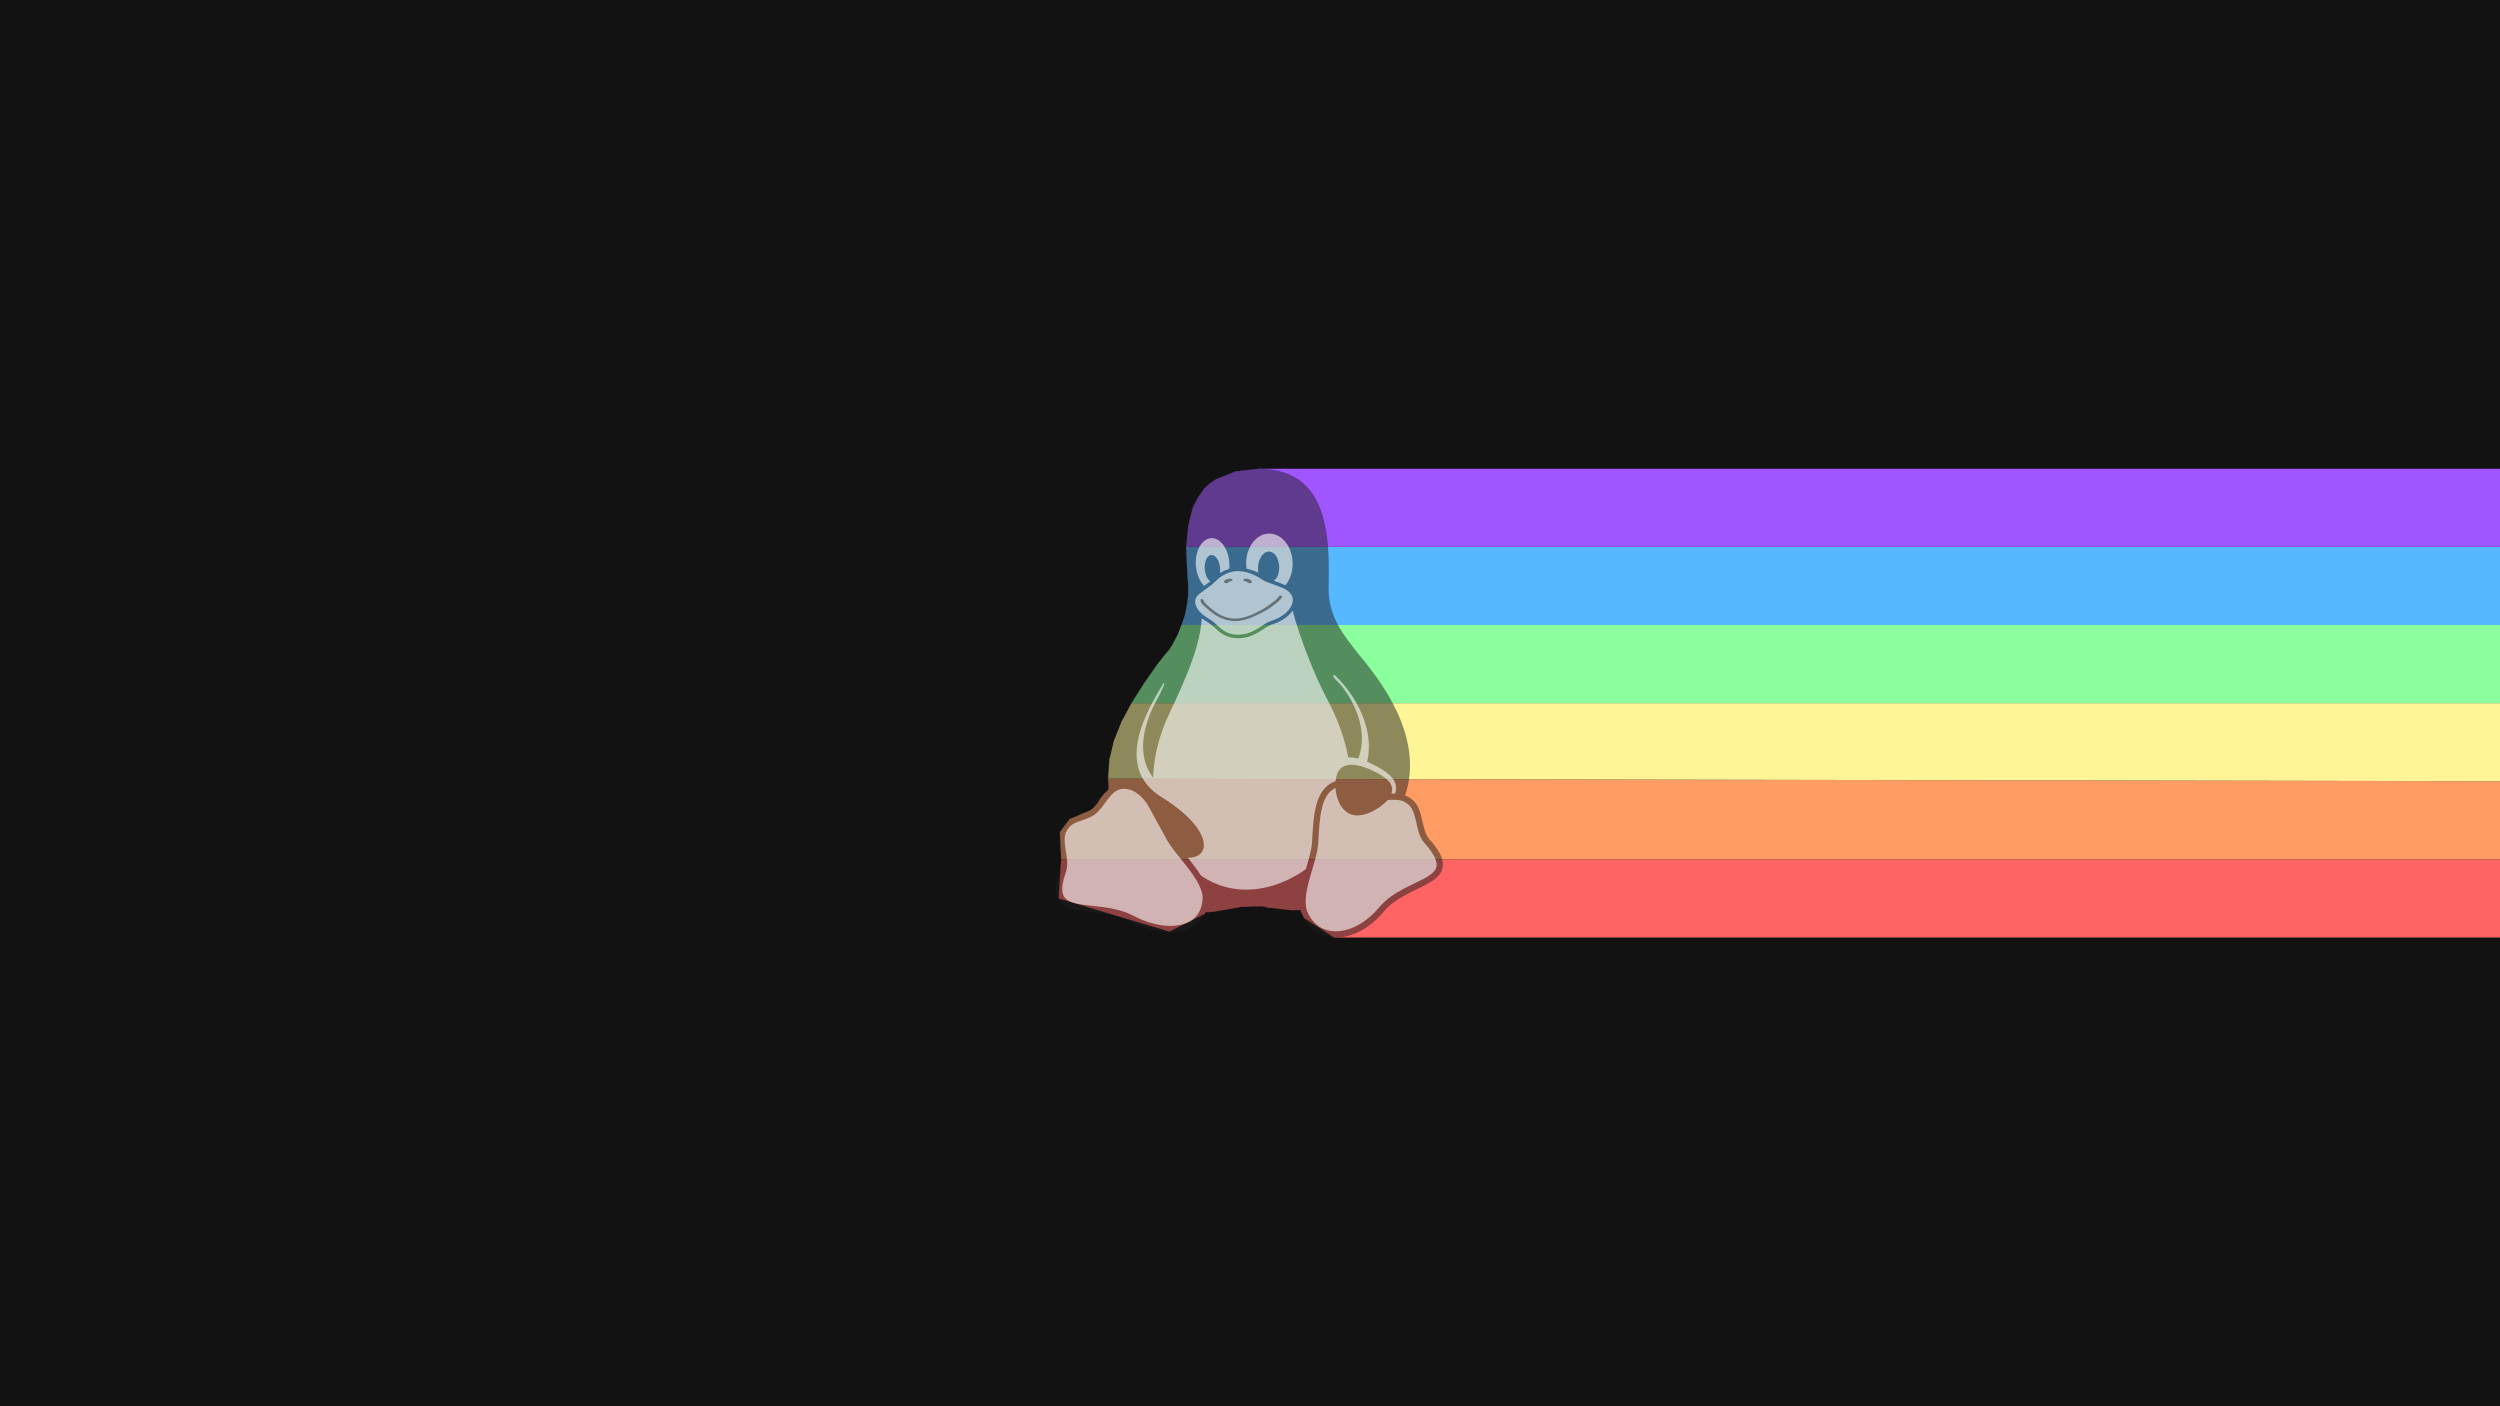 <svg width="1920" height="1080" viewBox="0 0 1920 1080" fill="none" xmlns="http://www.w3.org/2000/svg">
<g clip-path="url(#clip0_25_49)">
<rect width="1920" height="1080" fill="#121212"/>
<path d="M1024.5 720L1001.5 705L999 700V699H997H991L974 697L971.5 696.5L969 696H962L953 696.5L950 697L933 700L929 700.5H926L925 702L898 715.5L813 690L815 660H1928V720H1024.5Z" fill="#FF6464"/>
<path d="M815 660L814 639L821.5 629L831 625L836 623L839 621.25L842.5 617.375L845 613.5L848 609.625L850 607.688L851 606.719L851.5 605.75L851 598L1928 600V660H815Z" fill="#FF9C64"/>
<path d="M851 598L852 583.5L855.5 569L861.5 554L869 540H1928V600L851 598Z" fill="#FFF496"/>
<path d="M869 540L878.5 525L889 510L895 502.5L898 499L900.5 495L904.5 487.5L907.5 480H1928V540H869Z" fill="#8BFF9E"/>
<path d="M907.5 480L910 472.5L911.5 465L912.5 457.5V450L911.5 433L911 420H1928V480H907.5Z" fill="#56B8FF"/>
<path d="M911 420L912.5 404L916 390L920 382L925 375L929.5 371L934 368L949 362L966.875 360H1928V420H911Z" fill="#A056FF"/>
<g filter="url(#filter0_b_25_49)">
<path d="M1097.34 644.01C1097.34 644.006 1097.33 644.001 1097.33 643.998C1094.79 641.123 1093.58 635.793 1092.27 630.115C1090.97 624.441 1089.52 618.322 1084.86 614.356C1084.85 614.347 1084.84 614.339 1084.83 614.33C1083.91 613.525 1082.96 612.845 1082.01 612.278C1081.06 611.712 1080.09 611.25 1079.12 610.885C1085.59 591.681 1083.05 572.557 1076.52 555.278C1068.51 534.068 1054.52 515.59 1043.83 502.949C1031.87 487.845 1020.17 473.509 1020.4 452.333C1020.75 420.013 1023.95 360.08 967.125 360C964.815 359.996 962.404 360.092 959.893 360.294C896.394 365.41 913.238 432.558 912.294 455.039C911.133 471.482 907.803 484.442 896.503 500.515C883.233 516.312 864.541 541.883 855.689 568.503C851.513 581.063 849.526 593.867 851.358 605.987C850.783 606.504 850.238 607.045 849.714 607.599C845.819 611.767 842.938 616.811 839.731 620.206C836.733 623.203 832.464 624.34 827.768 626.023C823.072 627.71 817.919 630.194 814.791 636.204C814.791 636.204 814.791 636.209 814.787 636.209C814.783 636.217 814.779 636.23 814.77 636.237C813.298 638.986 812.82 641.953 812.82 644.962C812.82 647.745 813.231 650.566 813.646 653.28C814.51 658.929 815.387 664.271 814.225 667.889C810.51 678.058 810.032 685.088 812.649 690.191C815.273 695.303 820.661 697.556 826.754 698.832C838.938 701.375 855.438 700.746 868.44 707.645L869.56 705.534L868.453 707.65C882.373 714.935 896.487 717.521 907.745 714.948C915.913 713.085 922.538 708.217 925.942 700.729C934.747 700.687 944.412 696.952 959.893 696.101C970.396 695.252 983.516 699.835 998.606 698.996C999 700.633 999.571 702.211 1000.35 703.709C1000.36 703.721 1000.37 703.738 1000.38 703.751C1006.22 715.46 1017.09 720.815 1028.68 719.9C1040.28 718.985 1052.61 712.14 1062.58 700.268L1060.75 698.732L1062.59 700.251C1072.09 688.718 1087.86 683.938 1098.32 677.626C1103.55 674.47 1107.79 670.517 1108.12 664.776C1108.45 659.039 1105.08 652.609 1097.34 644.01Z" fill="#1E1E1E" fill-opacity="0.5"/>
<path d="M1103.35 664.503C1103.15 668.045 1100.59 670.676 1095.85 673.53C1086.39 679.242 1069.63 684.211 1058.92 697.191C1049.62 708.267 1038.28 714.348 1028.3 715.137C1018.32 715.926 1009.7 711.779 1004.62 701.577L1004.61 701.556L1004.6 701.53C1001.45 695.529 1002.76 686.065 1005.42 676.078C1008.07 666.094 1011.88 655.837 1012.4 647.506V647.481C1012.93 636.804 1013.53 627.479 1015.32 620.281C1017.12 613.084 1019.94 608.216 1024.94 605.475C1025.17 605.349 1025.4 605.228 1025.63 605.114C1026.2 614.36 1030.77 623.795 1038.86 625.834C1047.71 628.168 1060.46 620.571 1065.84 614.372C1066.92 614.33 1067.97 614.276 1068.98 614.251C1073.71 614.137 1077.67 614.41 1081.72 617.952L1081.73 617.964L1081.74 617.973C1084.85 620.613 1086.33 625.599 1087.62 631.18C1088.9 636.767 1089.92 642.847 1093.77 647.183L1093.78 647.187L1093.78 647.196C1101.18 655.409 1103.56 660.957 1103.35 664.503Z" fill="white" fill-opacity="0.6"/>
<path d="M923.577 690.682L923.573 690.707V690.737C922.718 701.959 916.395 708.069 906.684 710.289C896.981 712.509 883.82 710.298 870.679 703.419C870.675 703.419 870.671 703.415 870.666 703.415C856.125 695.706 838.829 696.474 827.731 694.153C822.183 692.995 818.561 691.249 816.9 688.009C815.24 684.765 815.202 679.112 818.733 669.472L818.749 669.43L818.762 669.388C820.51 663.995 819.215 658.094 818.368 652.554C817.521 647.019 817.106 641.979 818.997 638.47L819.013 638.437C821.433 633.77 824.98 632.1 829.383 630.522C833.789 628.939 839.01 627.698 843.131 623.559L843.157 623.538L843.177 623.517C846.989 619.493 849.853 614.444 853.203 610.864C856.029 607.842 858.859 605.84 863.123 605.811C863.174 605.816 863.22 605.816 863.27 605.811C864.016 605.816 864.809 605.878 865.648 606.009C871.308 606.865 876.243 610.826 880.998 617.281L894.726 642.323L894.73 642.335L894.738 642.344C898.39 649.978 906.105 658.375 912.642 666.941C919.179 675.503 924.236 684.102 923.577 690.682Z" fill="white" fill-opacity="0.6"/>
<path d="M992.04 457.234C990.937 455.073 988.686 453.017 984.853 451.443L984.845 451.439L984.832 451.434C976.861 448.018 973.402 447.775 968.954 444.879C961.712 440.221 955.729 438.588 950.756 438.609C948.152 438.618 945.825 439.079 943.741 439.801C937.682 441.887 933.661 446.239 931.141 448.627L931.137 448.631C931.137 448.635 931.133 448.635 931.133 448.639C930.638 449.109 930.001 449.538 928.458 450.671C926.902 451.808 924.571 453.52 921.217 456.038C918.236 458.275 917.267 461.188 918.298 464.6C919.326 468.012 922.613 471.948 928.626 475.352L928.634 475.36L928.647 475.364C932.378 477.559 934.928 480.518 937.854 482.872C939.318 484.047 940.857 485.097 942.71 485.89C944.563 486.683 946.727 487.22 949.435 487.38C955.792 487.749 960.471 485.839 964.601 483.472C968.74 481.11 972.245 478.218 976.266 476.913L976.274 476.909L976.283 476.904C984.526 474.328 990.405 469.136 992.245 464.205C993.168 461.737 993.138 459.396 992.04 457.234Z" fill="white" fill-opacity="0.6"/>
<path d="M971.126 469.413C964.567 472.835 956.907 476.984 948.756 476.984C940.609 476.984 934.173 473.216 929.544 469.543C927.229 467.709 925.351 465.884 923.934 464.558C921.475 462.615 921.769 459.89 922.78 459.971C924.473 460.182 924.729 462.414 925.795 463.412C927.238 464.763 929.045 466.513 931.234 468.251C935.611 471.722 941.448 475.1 948.756 475.1C956.052 475.1 964.568 470.813 969.767 467.894C972.712 466.24 976.46 463.276 979.518 461.029C981.858 459.31 981.773 457.24 983.705 457.465C985.637 457.691 984.208 459.757 981.502 462.12C978.796 464.484 974.564 467.62 971.126 469.413Z" fill="#1E1E1E" fill-opacity="0.5"/>
<path d="M1071.55 609.484C1070.64 609.45 1069.74 609.455 1068.87 609.475C1068.79 609.48 1068.71 609.48 1068.62 609.48C1070.88 602.362 1065.89 597.112 1052.62 591.102C1038.85 585.042 1027.89 585.642 1026.03 597.938C1025.91 598.581 1025.82 599.239 1025.75 599.903C1024.72 600.263 1023.68 600.717 1022.64 601.283C1016.18 604.825 1012.65 611.246 1010.69 619.128C1008.73 627.001 1008.17 636.515 1007.63 647.213C1007.63 647.217 1007.63 647.217 1007.63 647.221C1007.3 652.598 1005.08 659.874 1002.85 667.58C980.295 683.682 948.999 690.657 922.424 672.502C920.626 669.653 918.558 666.828 916.433 664.042C915.074 662.263 913.678 660.496 912.294 658.75C915.02 658.754 917.338 658.305 919.213 657.457C921.544 656.396 923.179 654.7 923.992 652.517C925.611 648.157 923.984 642.005 918.797 634.975C913.611 627.95 904.826 620.022 891.921 612.099C891.921 612.099 891.921 612.099 891.921 612.094C882.436 606.19 877.136 598.954 874.654 591.098C872.168 583.238 872.516 574.739 874.432 566.35C878.105 550.247 887.539 534.585 893.56 524.756C895.178 523.564 894.139 526.972 887.463 539.378C881.484 550.718 870.302 576.888 885.61 597.318C886.021 582.78 889.489 567.953 895.313 554.083C903.795 534.841 921.535 501.464 922.944 474.865C923.674 475.394 926.169 477.081 927.28 477.715C927.284 477.719 927.284 477.719 927.288 477.719C930.542 479.637 932.986 482.44 936.152 484.988C939.326 487.539 943.288 489.743 949.276 490.091C949.85 490.125 950.412 490.141 950.962 490.141C957.134 490.141 961.947 488.127 965.956 485.831C970.312 483.339 973.792 480.577 977.092 479.503C977.097 479.499 977.101 479.499 977.105 479.499C984.078 477.316 989.617 473.455 992.77 468.956C998.187 490.326 1010.78 521.193 1018.88 536.255C1023.19 544.246 1031.75 561.226 1035.45 581.685C1037.79 581.613 1040.37 581.954 1043.14 582.662C1052.81 557.562 1034.93 530.53 1026.76 523.001C1023.46 519.795 1023.3 518.36 1024.94 518.427C1033.8 526.279 1045.45 542.063 1049.68 559.882C1051.61 568.007 1052.02 576.552 1049.95 584.983C1050.96 585.403 1051.99 585.86 1053.04 586.356C1068.57 593.922 1074.31 600.503 1071.55 609.484Z" fill="white" fill-opacity="0.6"/>
<path d="M992.77 432.616C992.803 436.851 992.073 440.456 990.468 444.136C989.553 446.235 988.502 447.997 987.239 449.525C986.811 449.319 986.367 449.122 985.906 448.933C984.308 448.249 982.895 447.687 981.629 447.208C980.363 446.73 979.374 446.403 978.355 446.051C979.093 445.157 980.548 444.103 981.089 442.781C981.911 440.788 982.314 438.841 982.389 436.52C982.389 436.427 982.418 436.348 982.418 436.239C982.465 434.014 982.171 432.113 981.521 430.166C980.842 428.122 979.978 426.653 978.729 425.432C977.475 424.211 976.225 423.657 974.724 423.606C974.653 423.602 974.586 423.602 974.515 423.602C973.106 423.606 971.882 424.093 970.615 425.151C969.286 426.263 968.3 427.686 967.479 429.666C966.661 431.647 966.259 433.611 966.179 435.945C966.167 436.037 966.167 436.117 966.167 436.209C966.137 437.493 966.221 438.668 966.418 439.81C963.533 438.37 959.843 437.321 957.293 436.712C957.147 435.609 957.063 434.471 957.038 433.279V432.956C956.991 428.734 957.683 425.113 959.306 421.436C960.929 417.756 962.937 415.112 965.763 412.959C968.593 410.81 971.373 409.824 974.664 409.79H974.819C978.04 409.79 980.794 410.739 983.625 412.791C986.497 414.881 988.568 417.491 990.237 421.142C991.872 424.701 992.661 428.18 992.741 432.306C992.74 432.415 992.74 432.507 992.77 432.616Z" fill="white" fill-opacity="0.6"/>
<path d="M944.098 436.834C943.674 436.956 943.263 437.086 942.857 437.224C940.55 438.022 938.719 438.902 936.95 440.073C937.122 438.847 937.147 437.605 937.013 436.216C937 436.14 937 436.077 937 436.002C936.816 434.159 936.426 432.615 935.776 431.054C935.084 429.43 934.308 428.284 933.29 427.403C932.367 426.605 931.495 426.236 930.531 426.244C930.434 426.244 930.334 426.249 930.233 426.257C929.151 426.349 928.254 426.878 927.403 427.915C926.556 428.947 925.998 430.231 925.596 431.935C925.193 433.635 925.088 435.305 925.256 437.223C925.256 437.299 925.273 437.362 925.273 437.437C925.457 439.296 925.83 440.841 926.493 442.402C927.172 444.009 927.96 445.155 928.979 446.036C929.151 446.183 929.319 446.317 929.487 446.435C928.43 447.253 927.72 447.834 926.848 448.472C926.29 448.879 925.628 449.366 924.856 449.936C923.175 448.358 921.862 446.377 920.714 443.763C919.355 440.674 918.63 437.581 918.412 433.93V433.901C918.21 430.249 918.567 427.11 919.569 423.862C920.575 420.614 921.917 418.263 923.867 416.333C925.812 414.398 927.775 413.425 930.139 413.303C930.324 413.295 930.504 413.29 930.684 413.29C932.827 413.295 934.739 414.008 936.718 415.59C938.865 417.307 940.488 419.502 941.846 422.594C943.209 425.687 943.934 428.78 944.135 432.432V432.461C944.232 433.993 944.219 435.437 944.098 436.834Z" fill="white" fill-opacity="0.6"/>
<path d="M954.855 445.567C955.127 446.439 956.53 446.294 957.34 446.712C958.052 447.079 958.624 447.883 959.423 447.906C960.187 447.928 961.375 447.641 961.474 446.883C961.605 445.882 960.144 445.246 959.205 444.879C957.995 444.407 956.445 444.168 955.311 444.799C955.051 444.944 954.767 445.283 954.855 445.567Z" fill="#1E1E1E" fill-opacity="0.5"/>
<path d="M946.568 445.567C946.297 446.439 944.894 446.294 944.083 446.712C943.372 447.079 942.8 447.883 942 447.906C941.237 447.928 940.049 447.641 939.95 446.883C939.819 445.882 941.279 445.246 942.219 444.879C943.429 444.407 944.978 444.168 946.113 444.799C946.373 444.944 946.657 445.283 946.568 445.567Z" fill="#1E1E1E" fill-opacity="0.5"/>
</g>
</g>
<defs>
<filter id="filter0_b_25_49" x="773" y="322" width="373.144" height="436" filterUnits="userSpaceOnUse" color-interpolation-filters="sRGB">
<feFlood flood-opacity="0" result="BackgroundImageFix"/>
<feGaussianBlur in="BackgroundImageFix" stdDeviation="19"/>
<feComposite in2="SourceAlpha" operator="in" result="effect1_backgroundBlur_25_49"/>
<feBlend mode="normal" in="SourceGraphic" in2="effect1_backgroundBlur_25_49" result="shape"/>
</filter>
<clipPath id="clip0_25_49">
<rect width="1920" height="1080" fill="white"/>
</clipPath>
</defs>
</svg>
